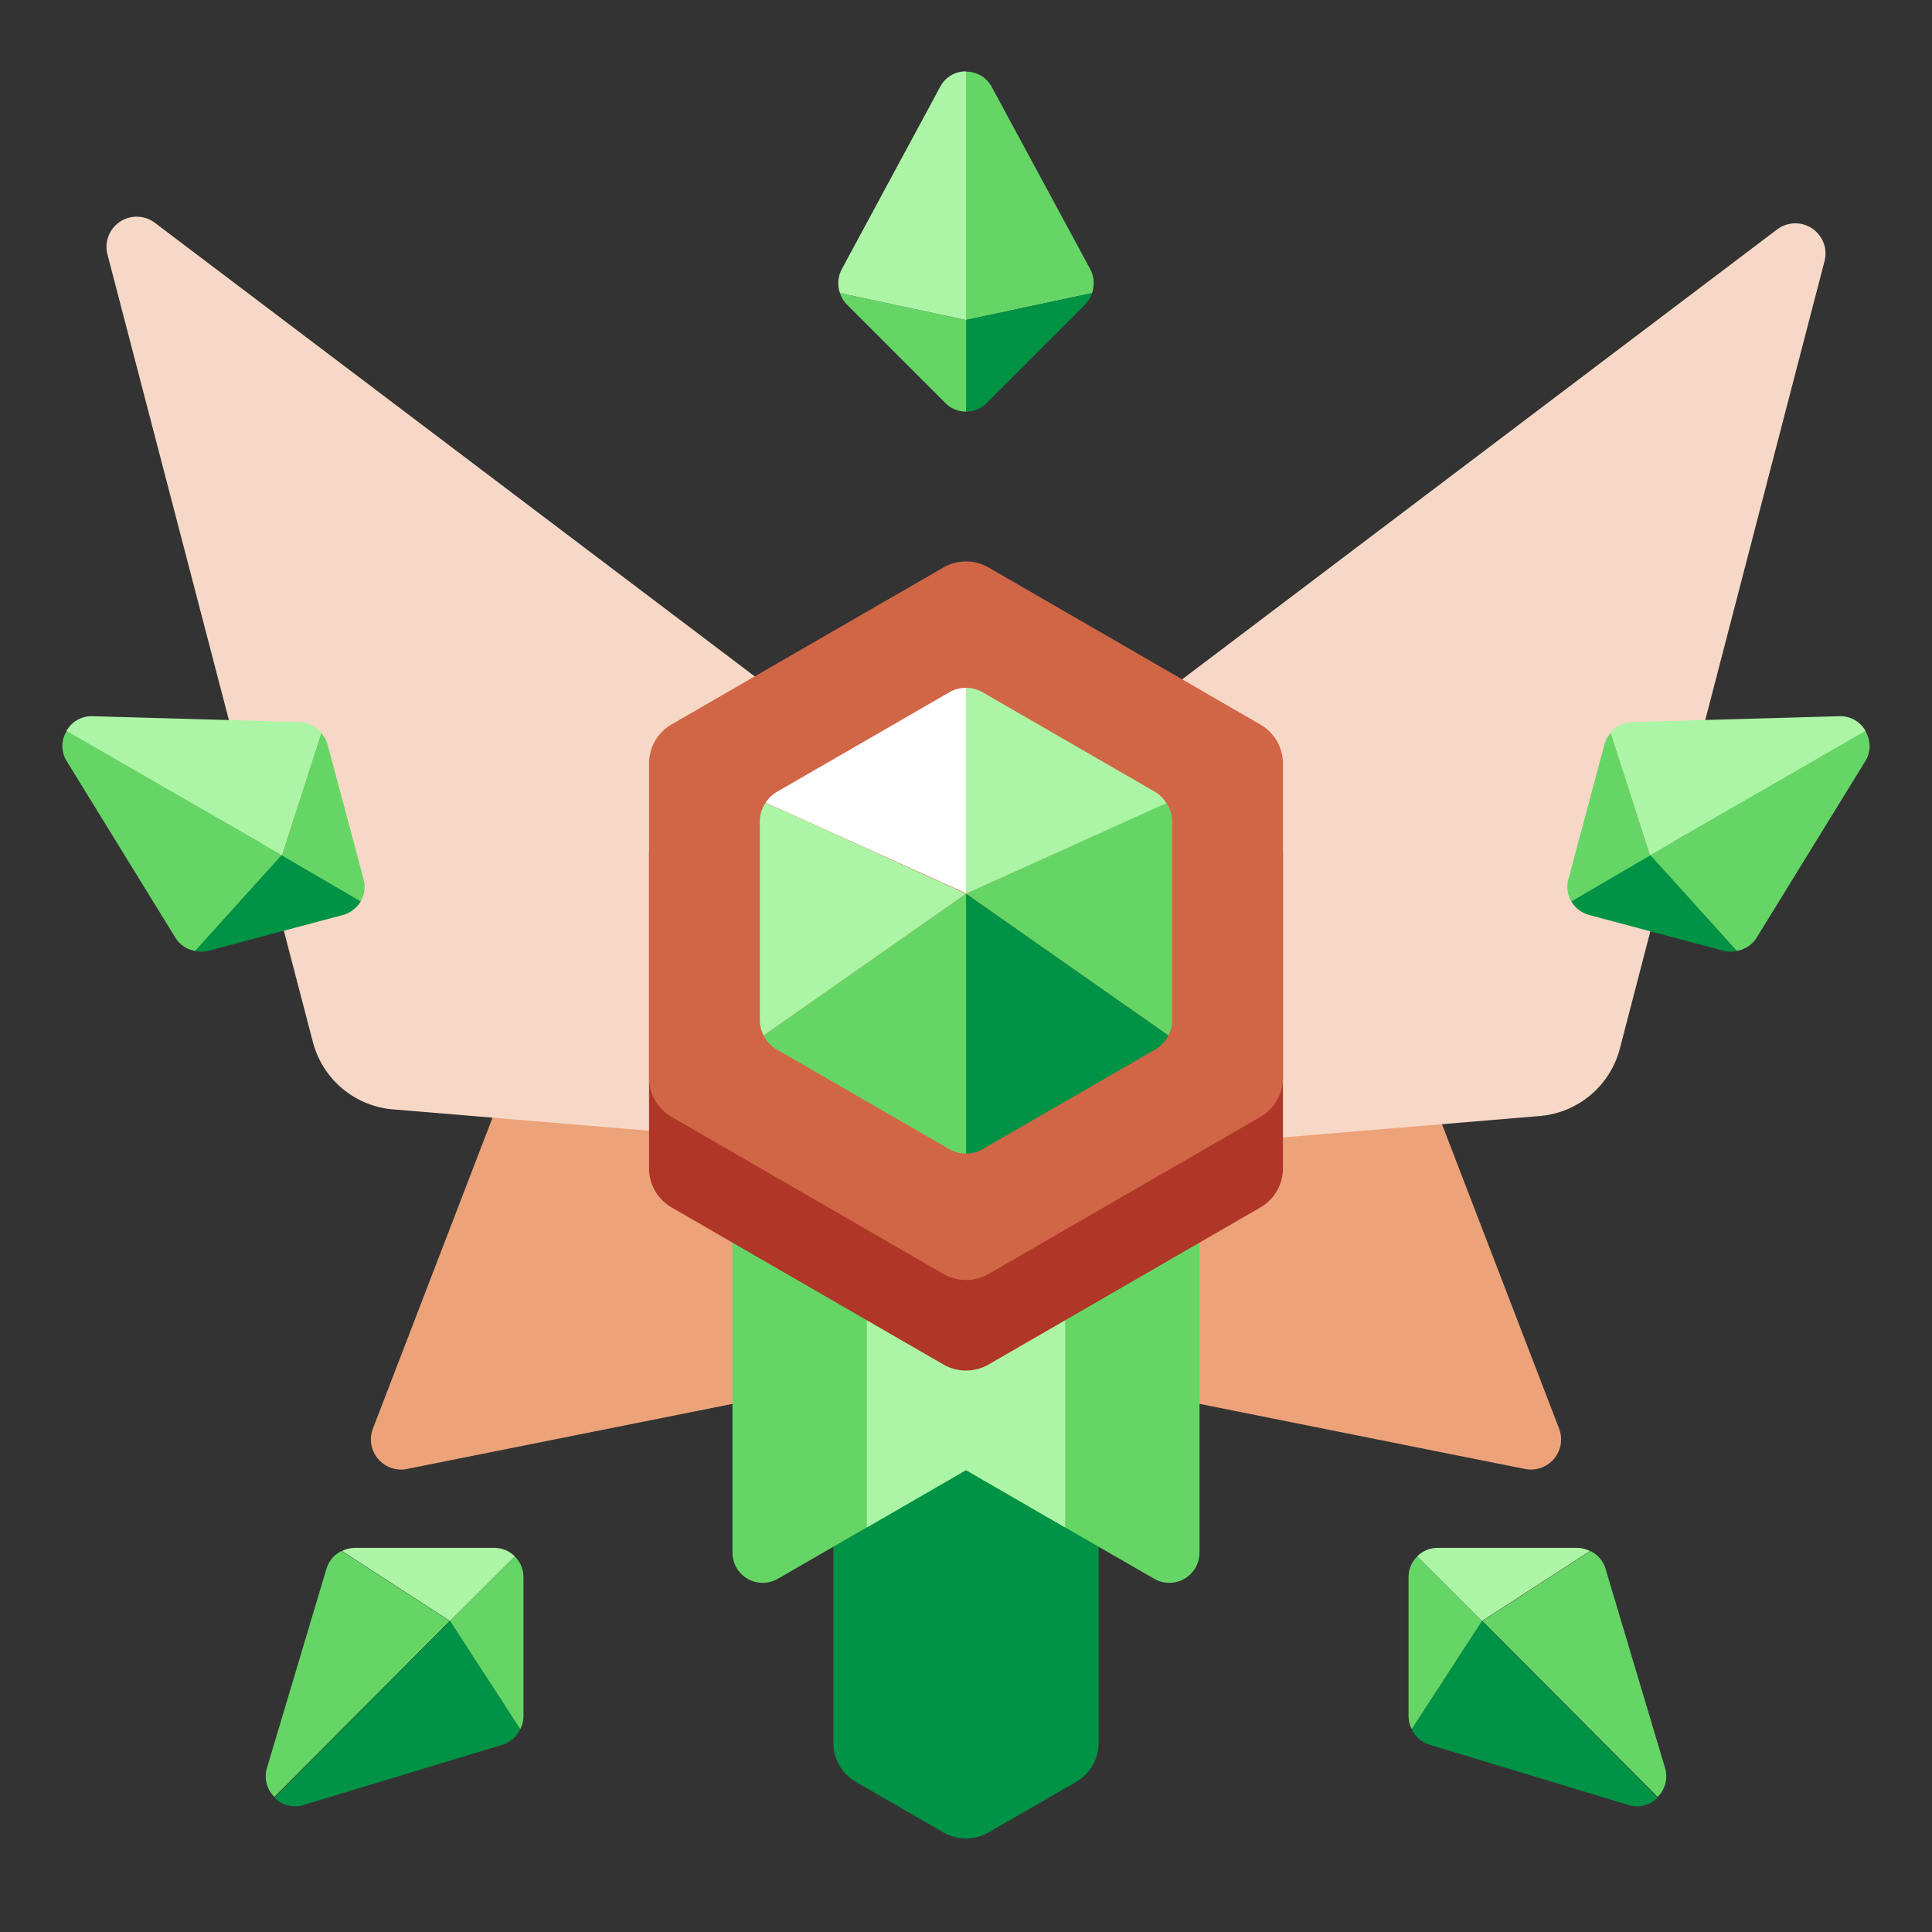 <svg xmlns="http://www.w3.org/2000/svg" viewBox="0 0 128 128"><rect x="0" y="0" width="128" height="128" fill="#333333" stroke="none"/><defs><style>.cls-1{fill:#eda379;}.cls-2{fill:#f7d8c6;}.cls-3{opacity:0;}.cls-4{fill:#1a1a1a;}.cls-5{fill:#009245;}.cls-6{fill:#65d666;}.cls-7{fill:#adf5a6;}.cls-8{fill:#b03628;}.cls-9{fill:#d16647;}.cls-10{fill:#fff;}</style></defs><title>hexagon-wood-12</title><g id="Layer_2" data-name="Layer 2"><g id="Hexagon"><path class="cls-1" d="M24.69,94.69l10.08-26.2,27.9-6.78-.74,28.62-35,7A2,2,0,0,1,24.69,94.69Z"/><path class="cls-1" d="M103.31,94.69,93.23,68.49l-27.9-6.78.74,28.62,35,7A2,2,0,0,0,103.31,94.69Z"/><path class="cls-2" d="M10.26,14.76,58.41,51.17,50.05,75.5l-24-2a6,6,0,0,1-5.32-4.46L7.12,16.86A2,2,0,0,1,10.26,14.76Z"/><path class="cls-2" d="M117.74,15.2,69.59,51.61,78,75.94l24-2a6,6,0,0,0,5.32-4.47L120.88,17.3A2,2,0,0,0,117.74,15.2Z"/><g class="cls-3"><rect class="cls-4" width="128" height="128"/></g><path class="cls-5" d="M55.21,91v24.46a3,3,0,0,0,1.5,2.6l5.79,3.34a3,3,0,0,0,3,0l5.79-3.34a3,3,0,0,0,1.5-2.6V91Z"/><path class="cls-6" d="M64,70.4,48.53,79.33v23.54a2,2,0,0,0,3,1.73L64,97.4l12.47,7.2a2,2,0,0,0,3-1.73V79.33Z"/><polygon class="cls-7" points="57.43 101.2 64 97.4 70.57 101.2 70.57 74.2 64 70.4 57.43 74.2 57.43 101.2"/><path class="cls-8" d="M85,77.4V56.6a3,3,0,0,0-1.5-2.6l-18-10.4a3,3,0,0,0-3,0L44.48,54A3,3,0,0,0,43,56.6V77.4a3,3,0,0,0,1.5,2.6l18,10.4a3,3,0,0,0,3,0l18-10.4A3,3,0,0,0,85,77.4Z"/><path class="cls-9" d="M85,71.4V50.6a3,3,0,0,0-1.5-2.6l-18-10.4a3,3,0,0,0-3,0L44.48,48A3,3,0,0,0,43,50.6V71.4a3,3,0,0,0,1.5,2.6l18,10.4a3,3,0,0,0,3,0l18-10.4A3,3,0,0,0,85,71.4Z"/><path class="cls-10" d="M64,45.57a2.2,2.2,0,0,0-1.11.3l-11.43,6.6a2.16,2.16,0,0,0-.73.71l13.27,6Z"/><path class="cls-6" d="M50.59,68.6a2.23,2.23,0,0,0,.87.93l11.43,6.6a2.2,2.2,0,0,0,1.11.3V59.21Z"/><path class="cls-6" d="M77.41,68.6a2.31,2.31,0,0,0,.25-1V54.4a2.18,2.18,0,0,0-.39-1.22L64,59.21Z"/><path class="cls-7" d="M50.73,53.18a2.18,2.18,0,0,0-.39,1.22V67.6a2.31,2.31,0,0,0,.25,1L64,59.21Z"/><path class="cls-7" d="M76.54,52.47l-11.43-6.6a2.2,2.2,0,0,0-1.11-.3V59.21l13.27-6A2.16,2.16,0,0,0,76.54,52.47Z"/><path class="cls-5" d="M64,76.43a2.2,2.2,0,0,0,1.11-.3l11.43-6.6a2.23,2.23,0,0,0,.87-.93L64,59.21Z"/><path class="cls-7" d="M105.34,102.76a2,2,0,0,0-.83-.21H95.26a1.89,1.89,0,0,0-1.37.57l4.29,4.28Z"/><path class="cls-6" d="M109.82,119.05a1.91,1.91,0,0,0,.49-1.93l-3.94-13.19a1.9,1.9,0,0,0-1-1.17l-7.16,4.64Z"/><path class="cls-5" d="M94.7,115.59l13.2,4a1.92,1.92,0,0,0,1.92-.49L98.18,107.4l-4.65,7.16A1.93,1.93,0,0,0,94.7,115.59Z"/><path class="cls-6" d="M93.89,103.12a1.93,1.93,0,0,0-.57,1.37v9.25a1.92,1.92,0,0,0,.21.82l4.65-7.16Z"/><path class="cls-7" d="M22.66,102.76a2,2,0,0,1,.83-.21h9.25a1.89,1.89,0,0,1,1.37.57l-4.29,4.28Z"/><path class="cls-6" d="M18.18,119.05a1.91,1.91,0,0,1-.49-1.93l3.94-13.19a1.9,1.9,0,0,1,1-1.17l7.16,4.64Z"/><path class="cls-5" d="M33.3,115.59l-13.2,4a1.92,1.92,0,0,1-1.92-.49L29.82,107.4l4.65,7.16A1.93,1.93,0,0,1,33.3,115.59Z"/><path class="cls-6" d="M34.11,103.12a1.93,1.93,0,0,1,.57,1.37v9.25a1.92,1.92,0,0,1-.21.82l-4.65-7.16Z"/><path class="cls-6" d="M106.72,48.56a1.92,1.92,0,0,0-.42.75l-2.39,8.94a1.92,1.92,0,0,0,.19,1.47l5.25-3Z"/><path class="cls-7" d="M123.61,48.45a1.91,1.91,0,0,0-1.73-1l-13.76.39a1.94,1.94,0,0,0-1.4.69l2.63,8.12Z"/><path class="cls-6" d="M116.36,62.16l7.22-11.73a1.88,1.88,0,0,0,0-2l-14.26,8.23L115.06,63A1.92,1.92,0,0,0,116.36,62.16Z"/><path class="cls-5" d="M104.1,59.72a2,2,0,0,0,1.18.9L114.21,63a1.75,1.75,0,0,0,.85,0l-5.71-6.34Z"/><path class="cls-6" d="M21.28,48.56a1.92,1.92,0,0,1,.42.75l2.39,8.94a1.92,1.92,0,0,1-.19,1.47l-5.25-3Z"/><path class="cls-7" d="M4.39,48.45a1.91,1.91,0,0,1,1.73-1l13.76.39a1.94,1.94,0,0,1,1.4.69l-2.63,8.12Z"/><path class="cls-6" d="M11.64,62.16,4.42,50.43a1.88,1.88,0,0,1,0-2l14.26,8.23L12.94,63A1.92,1.92,0,0,1,11.64,62.16Z"/><path class="cls-5" d="M23.9,59.72a2,2,0,0,1-1.18.9L13.79,63a1.75,1.75,0,0,1-.85,0l5.71-6.34Z"/><path class="cls-6" d="M55.65,19.42a2,2,0,0,0,.44.74l6.54,6.54a1.92,1.92,0,0,0,1.37.57V21.2Z"/><path class="cls-7" d="M64,4.73a1.9,1.9,0,0,0-1.7,1L55.75,17.87a2,2,0,0,0-.1,1.55L64,21.2Z"/><path class="cls-6" d="M72.25,17.87,65.7,5.75a1.9,1.9,0,0,0-1.7-1V21.2l8.35-1.78A2,2,0,0,0,72.25,17.87Z"/><path class="cls-5" d="M64,27.27a1.92,1.92,0,0,0,1.37-.57l6.54-6.54a2,2,0,0,0,.44-.74L64,21.2Z"/></g></g></svg>